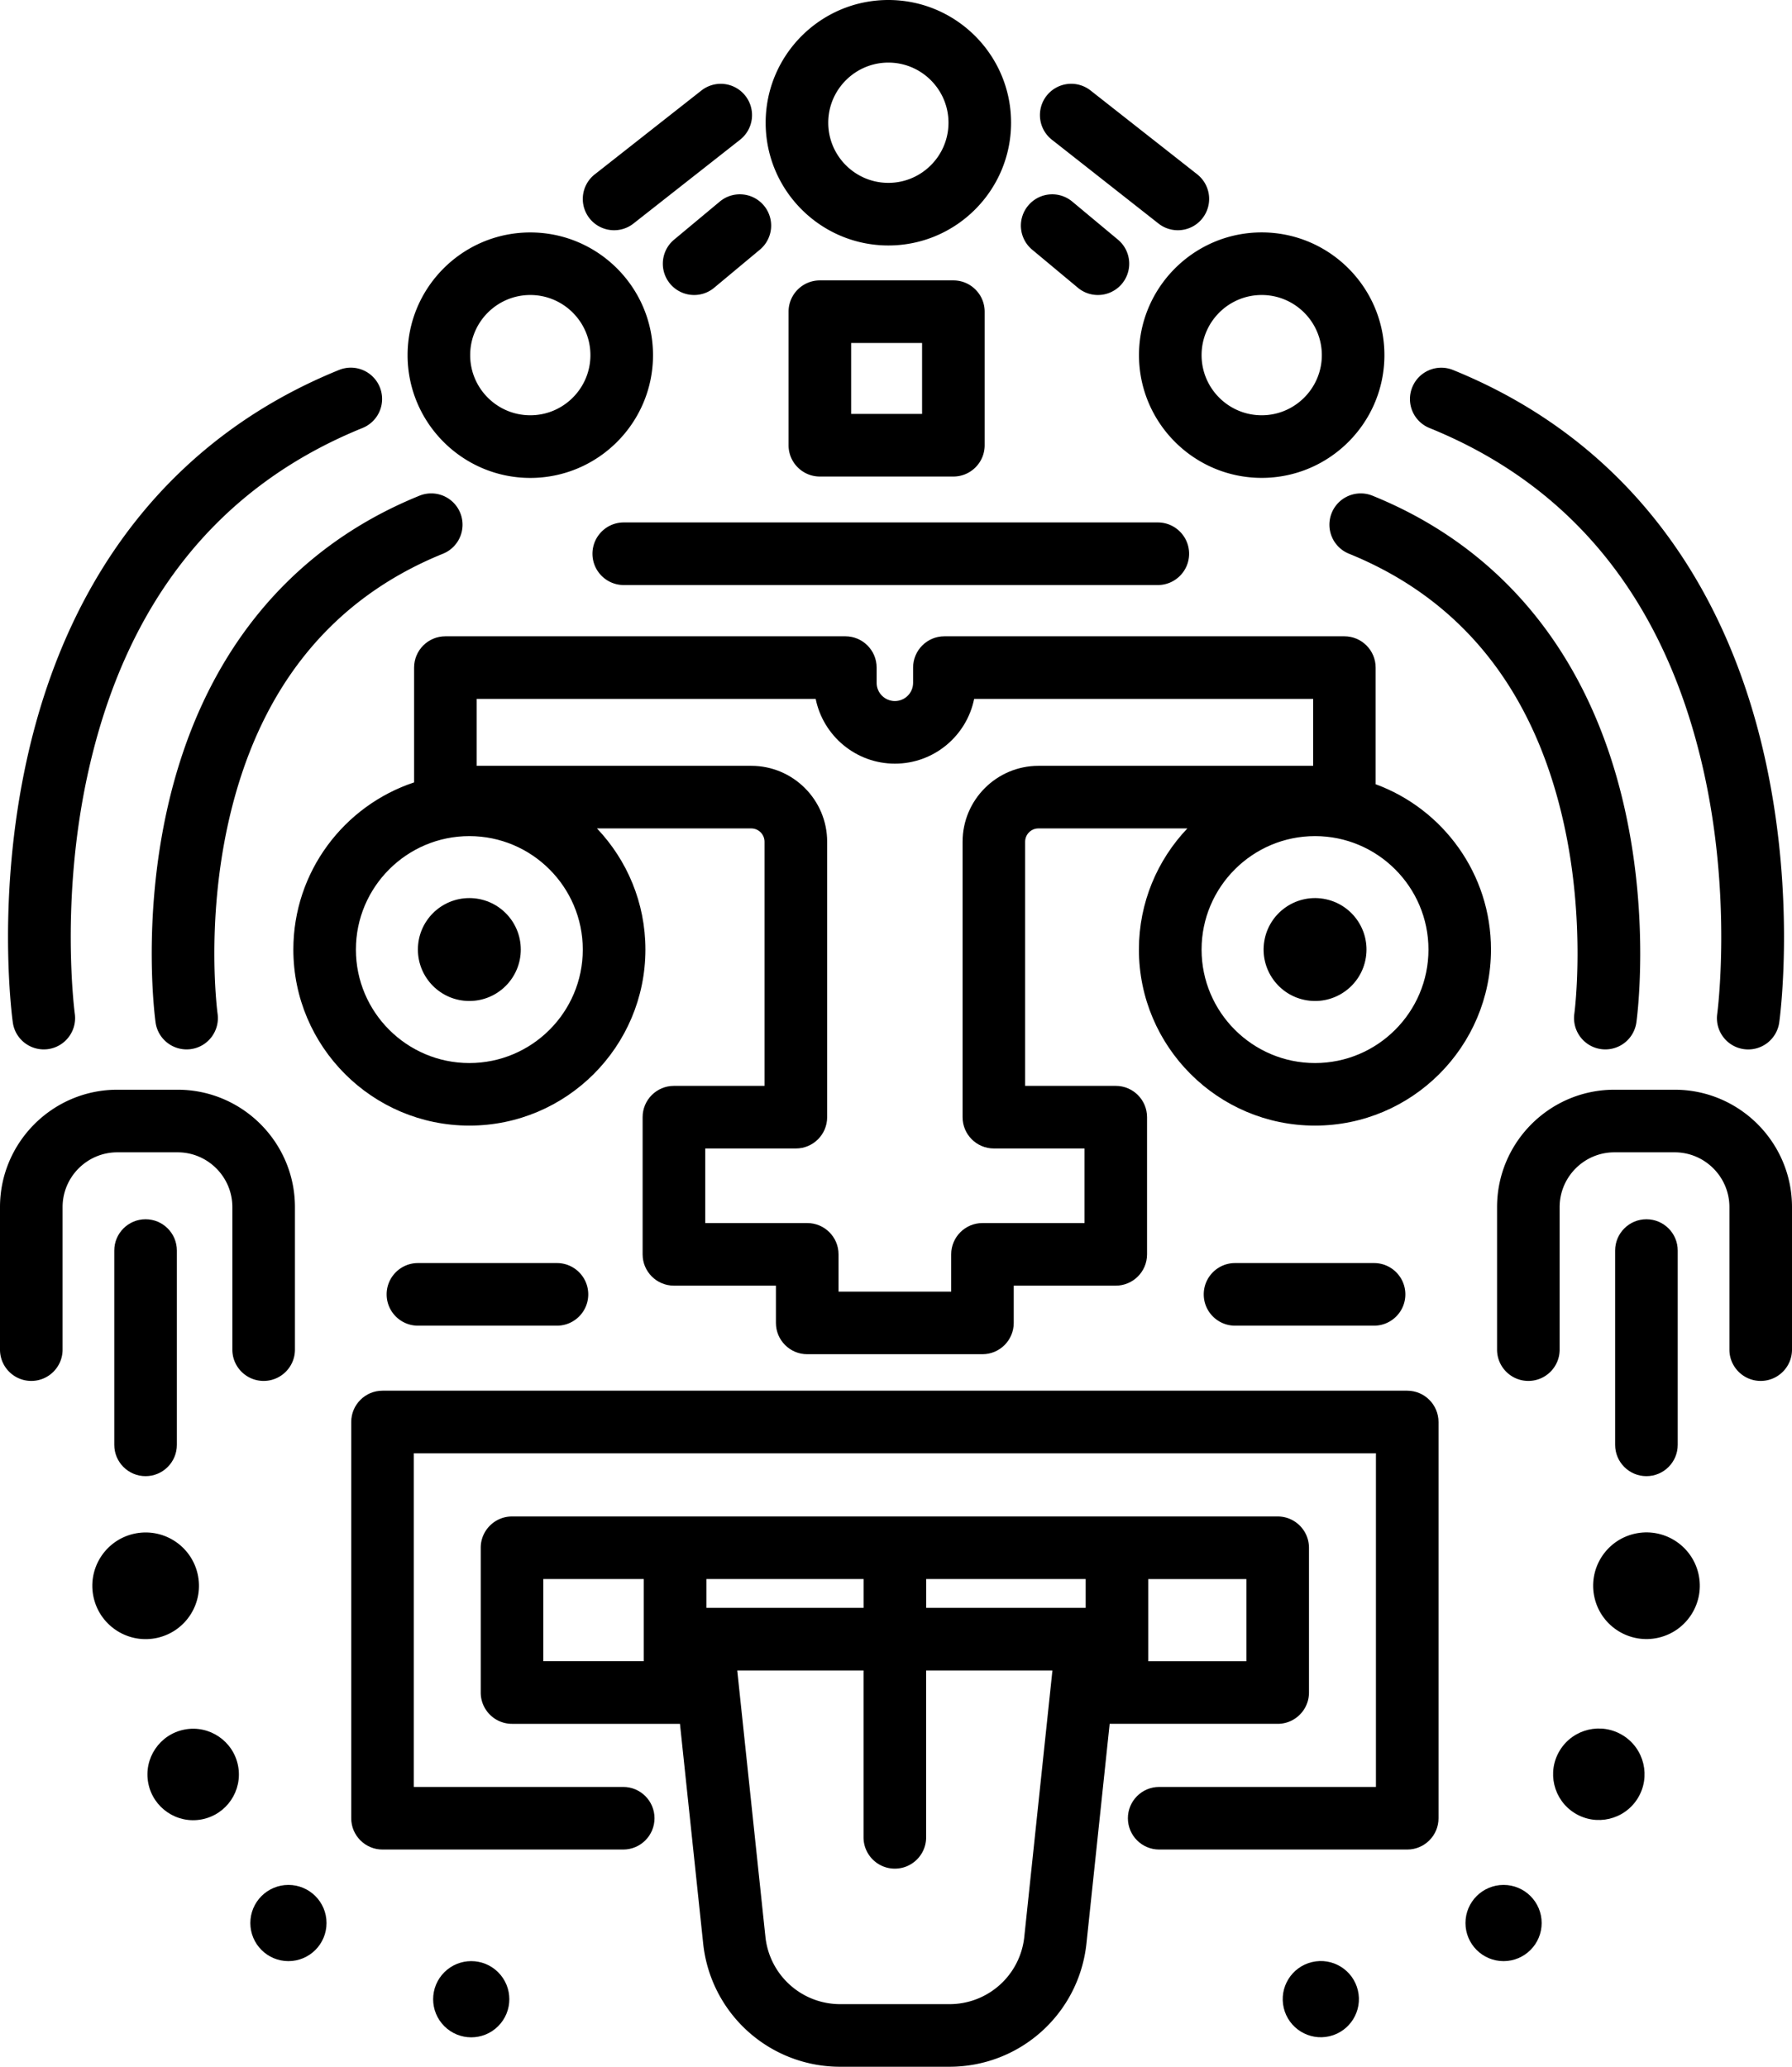 <svg xmlns="http://www.w3.org/2000/svg" viewBox="0 0 429.5 495.24" xml:space="preserve"><g fill="currentColor"><circle cx="112.49" cy="227.53" r="12.33"/><path d="M329.71 187.92v-27.95c0-4.14-3.36-7.5-7.5-7.5h-95.86c-4.14 0-7.5 3.36-7.5 7.5v3.65c0 2.41-1.96 4.37-4.37 4.37s-4.37-1.96-4.37-4.37v-3.65c0-4.14-3.36-7.5-7.5-7.5h-95.86c-4.14 0-7.5 3.36-7.5 7.5v27.51c-16.79 5.57-28.94 21.41-28.94 40.05 0 23.27 18.93 42.19 42.19 42.19 23.27 0 42.19-18.93 42.19-42.19 0-11.24-4.42-21.45-11.61-29.02h36.97c1.76 0 3.19 1.43 3.19 3.19v58.5h-21.72c-4.14 0-7.5 3.36-7.5 7.5v32.87c0 4.14 3.36 7.5 7.5 7.5h24.45V317c0 4.14 3.36 7.5 7.5 7.5h42c4.14 0 7.5-3.36 7.5-7.5v-8.93h24.45c4.14 0 7.5-3.36 7.5-7.5V267.7c0-4.14-3.36-7.5-7.5-7.5H245.7v-58.5c0-1.76 1.43-3.19 3.19-3.19h35.69c-7.19 7.57-11.61 17.78-11.61 29.02 0 23.27 18.93 42.19 42.19 42.19 23.27 0 42.19-18.93 42.19-42.19.02-18.16-11.51-33.68-27.64-39.61zm-217.22 66.81c-14.99 0-27.19-12.2-27.19-27.19 0-14.99 12.2-27.19 27.19-27.19 14.99 0 27.19 12.2 27.19 27.19.01 14.99-12.19 27.19-27.19 27.19zm118.22-53.03v66c0 4.14 3.36 7.5 7.5 7.5h21.72v17.87h-24.45c-4.14 0-7.5 3.36-7.5 7.5v8.93h-27v-8.93c0-4.14-3.36-7.5-7.5-7.5h-24.45V275.2h21.72c4.14 0 7.5-3.36 7.5-7.5v-66c0-10.03-8.16-18.19-18.19-18.19h-65.81v-16.04h81.25c1.79 8.84 9.62 15.52 18.99 15.52s17.2-6.68 18.99-15.52h81.25v16.04H248.9c-10.03 0-18.19 8.16-18.19 18.19zm84.47 53.03c-14.99 0-27.19-12.2-27.19-27.19 0-14.99 12.2-27.19 27.19-27.19 14.99 0 27.19 12.2 27.19 27.19 0 14.99-12.2 27.19-27.19 27.19z"/><circle transform="rotate(-80.781 315.184 227.527)" cx="315.18" cy="227.53" r="12.33"/><path d="M337.27 333.24H91.68c-4.14 0-7.5 3.36-7.5 7.5v94.95c0 4.14 3.36 7.5 7.5 7.5h57.69c4.14 0 7.5-3.36 7.5-7.5s-3.36-7.5-7.5-7.5H99.18v-79.95h230.6v79.95h-51.95c-4.14 0-7.5 3.36-7.5 7.5s3.36 7.5 7.5 7.5h59.45c4.14 0 7.5-3.36 7.5-7.5v-94.95c-.01-4.14-3.36-7.5-7.51-7.5z"/><path d="M306.23 413.07c4.14 0 7.5-3.36 7.5-7.5v-34.69c0-4.14-3.36-7.5-7.5-7.5H122.72c-4.14 0-7.5 3.36-7.5 7.5v34.69c0 4.14 3.36 7.5 7.5 7.5h40.25l5.56 52.6a32.973 32.973 0 0 0 32.86 29.57h26.15c16.95 0 31.08-12.71 32.86-29.57l5.56-52.6h40.27zM169.3 385.28v-6.91h37.68v6.91H169.3zm52.68-6.91h38.23v6.91h-38.23v-6.91zm76.75 19.7H275.2v-19.69h23.53v19.69zm-168.51-19.7h24.08v19.69h-24.08v-19.69zm115.28 85.72a18.007 18.007 0 0 1-17.95 16.15H201.4c-9.26 0-16.97-6.94-17.95-16.15l-6.75-63.8h30.27v39.98c0 4.14 3.36 7.5 7.5 7.5s7.5-3.36 7.5-7.5v-39.98h30.27l-6.74 63.8zM70.69 323.4v-34.15c0-15.51-12.62-28.13-28.13-28.13H28.13C12.62 261.12 0 273.74 0 289.25v34.15c0 4.14 3.36 7.5 7.5 7.5 4.14 0 7.5-3.36 7.5-7.5v-34.15c0-7.24 5.89-13.13 13.13-13.13h14.43c7.24 0 13.13 5.89 13.13 13.13v34.15c0 4.14 3.36 7.5 7.5 7.5s7.5-3.36 7.5-7.5z"/><path d="M42.39 346.22v-46.56c0-4.14-3.36-7.5-7.5-7.5-4.14 0-7.5 3.36-7.5 7.5v46.56c0 4.14 3.36 7.5 7.5 7.5 4.14 0 7.5-3.36 7.5-7.5z"/><circle transform="rotate(-13.286 34.872 379.925)" cx="34.89" cy="380" r="12.78"/><circle transform="rotate(-10.9 46.308 425.214)" cx="46.3" cy="425.2" r="10.96"/><circle cx="69.13" cy="460.8" r="9.13"/><circle transform="rotate(-45.001 112.946 479.066)" cx="112.95" cy="479.06" r="9.13"/><path d="M133.49 317.66c4.14 0 7.5-3.36 7.5-7.5 0-4.14-3.36-7.5-7.5-7.5h-33.32c-4.14 0-7.5 3.36-7.5 7.5 0 4.14 3.36 7.5 7.5 7.5h33.32zM212.92 58.82c16.22 0 29.41-13.19 29.41-29.41C242.34 13.19 229.14 0 212.92 0s-29.41 13.19-29.41 29.41 13.2 29.41 29.41 29.41zm0-43.82c7.95 0 14.41 6.47 14.41 14.41 0 7.95-6.47 14.41-14.41 14.41-7.95 0-14.41-6.47-14.41-14.41S204.98 15 212.92 15zM106.18 132.68a7.497 7.497 0 0 0 4.13-9.77 7.497 7.497 0 0 0-9.77-4.13c-31.47 12.76-52.39 38.78-60.5 75.25-5.99 26.97-2.89 50-2.75 50.97.52 3.75 3.74 6.46 7.42 6.46.35 0 .7-.02 1.05-.07 4.1-.57 6.96-4.36 6.39-8.47-.03-.21-2.87-21.29 2.54-45.64 7.09-31.88 24.41-53.62 51.49-64.6z"/><path d="M10.49 251.46c.34 0 .69-.02 1.04-.07 4.1-.57 6.96-4.36 6.4-8.46-.04-.27-3.66-27.46 3.31-58.38 9.1-40.44 31.19-68.02 65.66-82a7.497 7.497 0 0 0 4.13-9.77 7.497 7.497 0 0 0-9.77-4.13C42.38 104.41 16.52 136.6 6.5 181.72-.95 215.23 2.9 243.8 3.07 245c.52 3.75 3.73 6.46 7.42 6.46zM127.1 114.52c16.22 0 29.41-13.19 29.41-29.41S143.32 55.7 127.1 55.7 97.69 68.89 97.69 85.11c0 16.21 13.19 29.41 29.41 29.41zm0-43.83c7.95 0 14.41 6.47 14.41 14.41s-6.46 14.41-14.41 14.41-14.41-6.46-14.41-14.41 6.47-14.41 14.41-14.41zM147.19 55.17c1.62 0 3.25-.52 4.63-1.6l25.56-20.09a7.495 7.495 0 0 0 1.26-10.53 7.495 7.495 0 0 0-10.53-1.26l-25.56 20.09a7.495 7.495 0 0 0 4.64 13.39zM172.52 48.3l-10.96 9.13a7.5 7.5 0 0 0 4.81 13.26c1.69 0 3.4-.57 4.8-1.74l10.96-9.13a7.5 7.5 0 0 0 .96-10.56c-2.66-3.18-7.39-3.61-10.57-.96zM401.37 261.12h-14.43c-15.51 0-28.13 12.62-28.13 28.13v34.15c0 4.14 3.36 7.5 7.5 7.5s7.5-3.36 7.5-7.5v-34.15c0-7.24 5.89-13.13 13.13-13.13h14.43c7.24 0 13.13 5.89 13.13 13.13v34.15c0 4.14 3.36 7.5 7.5 7.5 4.14 0 7.5-3.36 7.5-7.5v-34.15c0-15.51-12.62-28.13-28.13-28.13z"/><path d="M402.11 346.22v-46.56c0-4.14-3.36-7.5-7.5-7.5-4.14 0-7.5 3.36-7.5 7.5v46.56c0 4.14 3.36 7.5 7.5 7.5 4.14 0 7.5-3.36 7.5-7.5z"/><circle transform="rotate(-13.286 394.518 379.935)" cx="394.61" cy="380" r="12.78"/><circle transform="rotate(-58.286 383.159 425.175)" cx="383.2" cy="425.2" r="10.96"/><circle cx="360.37" cy="460.8" r="9.13"/><circle transform="rotate(-13.286 316.471 478.974)" cx="316.55" cy="479.06" r="9.13"/><path d="M329.33 317.66c4.14 0 7.5-3.36 7.5-7.5 0-4.14-3.36-7.5-7.5-7.5h-33.32c-4.14 0-7.5 3.36-7.5 7.5 0 4.14 3.36 7.5 7.5 7.5h33.32zM383.73 251.39a7.507 7.507 0 0 0 8.47-6.39c.14-.97 3.24-24-2.75-50.97-8.1-36.47-29.02-62.5-60.5-75.25-3.84-1.55-8.21.29-9.77 4.13a7.497 7.497 0 0 0 4.13 9.77c26.95 10.93 44.24 32.52 51.39 64.18 5.51 24.38 2.66 45.86 2.63 46.07-.56 4.11 2.3 7.89 6.4 8.46z"/><path d="M342.61 102.56c34.47 13.97 56.56 41.56 65.66 82 6.96 30.92 3.34 58.11 3.31 58.38-.57 4.1 2.29 7.89 6.39 8.46a7.507 7.507 0 0 0 8.47-6.39c.17-1.2 4.02-29.77-3.42-63.28-10.03-45.13-35.88-77.31-74.76-93.07-3.84-1.55-8.21.29-9.77 4.13-1.57 3.84.28 8.21 4.12 9.77zM272.99 85.1c0 16.22 13.19 29.41 29.41 29.41s29.41-13.19 29.41-29.41-13.19-29.41-29.41-29.41-29.41 13.2-29.41 29.41zm29.41-14.41c7.95 0 14.41 6.47 14.41 14.41s-6.47 14.41-14.41 14.41c-7.95 0-14.41-6.46-14.41-14.41s6.46-14.41 14.41-14.41zM252.11 33.48l25.56 20.09a7.46 7.46 0 0 0 4.63 1.6c2.22 0 4.42-.98 5.9-2.87a7.504 7.504 0 0 0-1.26-10.53l-25.56-20.09a7.504 7.504 0 0 0-10.53 1.26 7.514 7.514 0 0 0 1.26 10.54zM247.38 59.82l10.96 9.13c1.4 1.17 3.1 1.74 4.8 1.74a7.5 7.5 0 0 0 4.81-13.26l-10.96-9.13a7.5 7.5 0 0 0-10.56.96 7.49 7.49 0 0 0 .95 10.56zM228.5 114.19c4.14 0 7.5-3.36 7.5-7.5v-32c0-4.14-3.36-7.5-7.5-7.5h-32c-4.14 0-7.5 3.36-7.5 7.5v32c0 4.14 3.36 7.5 7.5 7.5h32zm-24.5-32h17v17h-17v-17zM142 132.69c0 4.14 3.36 7.5 7.5 7.5h128c4.14 0 7.5-3.36 7.5-7.5s-3.36-7.5-7.5-7.5h-128c-4.14 0-7.5 3.36-7.5 7.5z"/></g></svg>